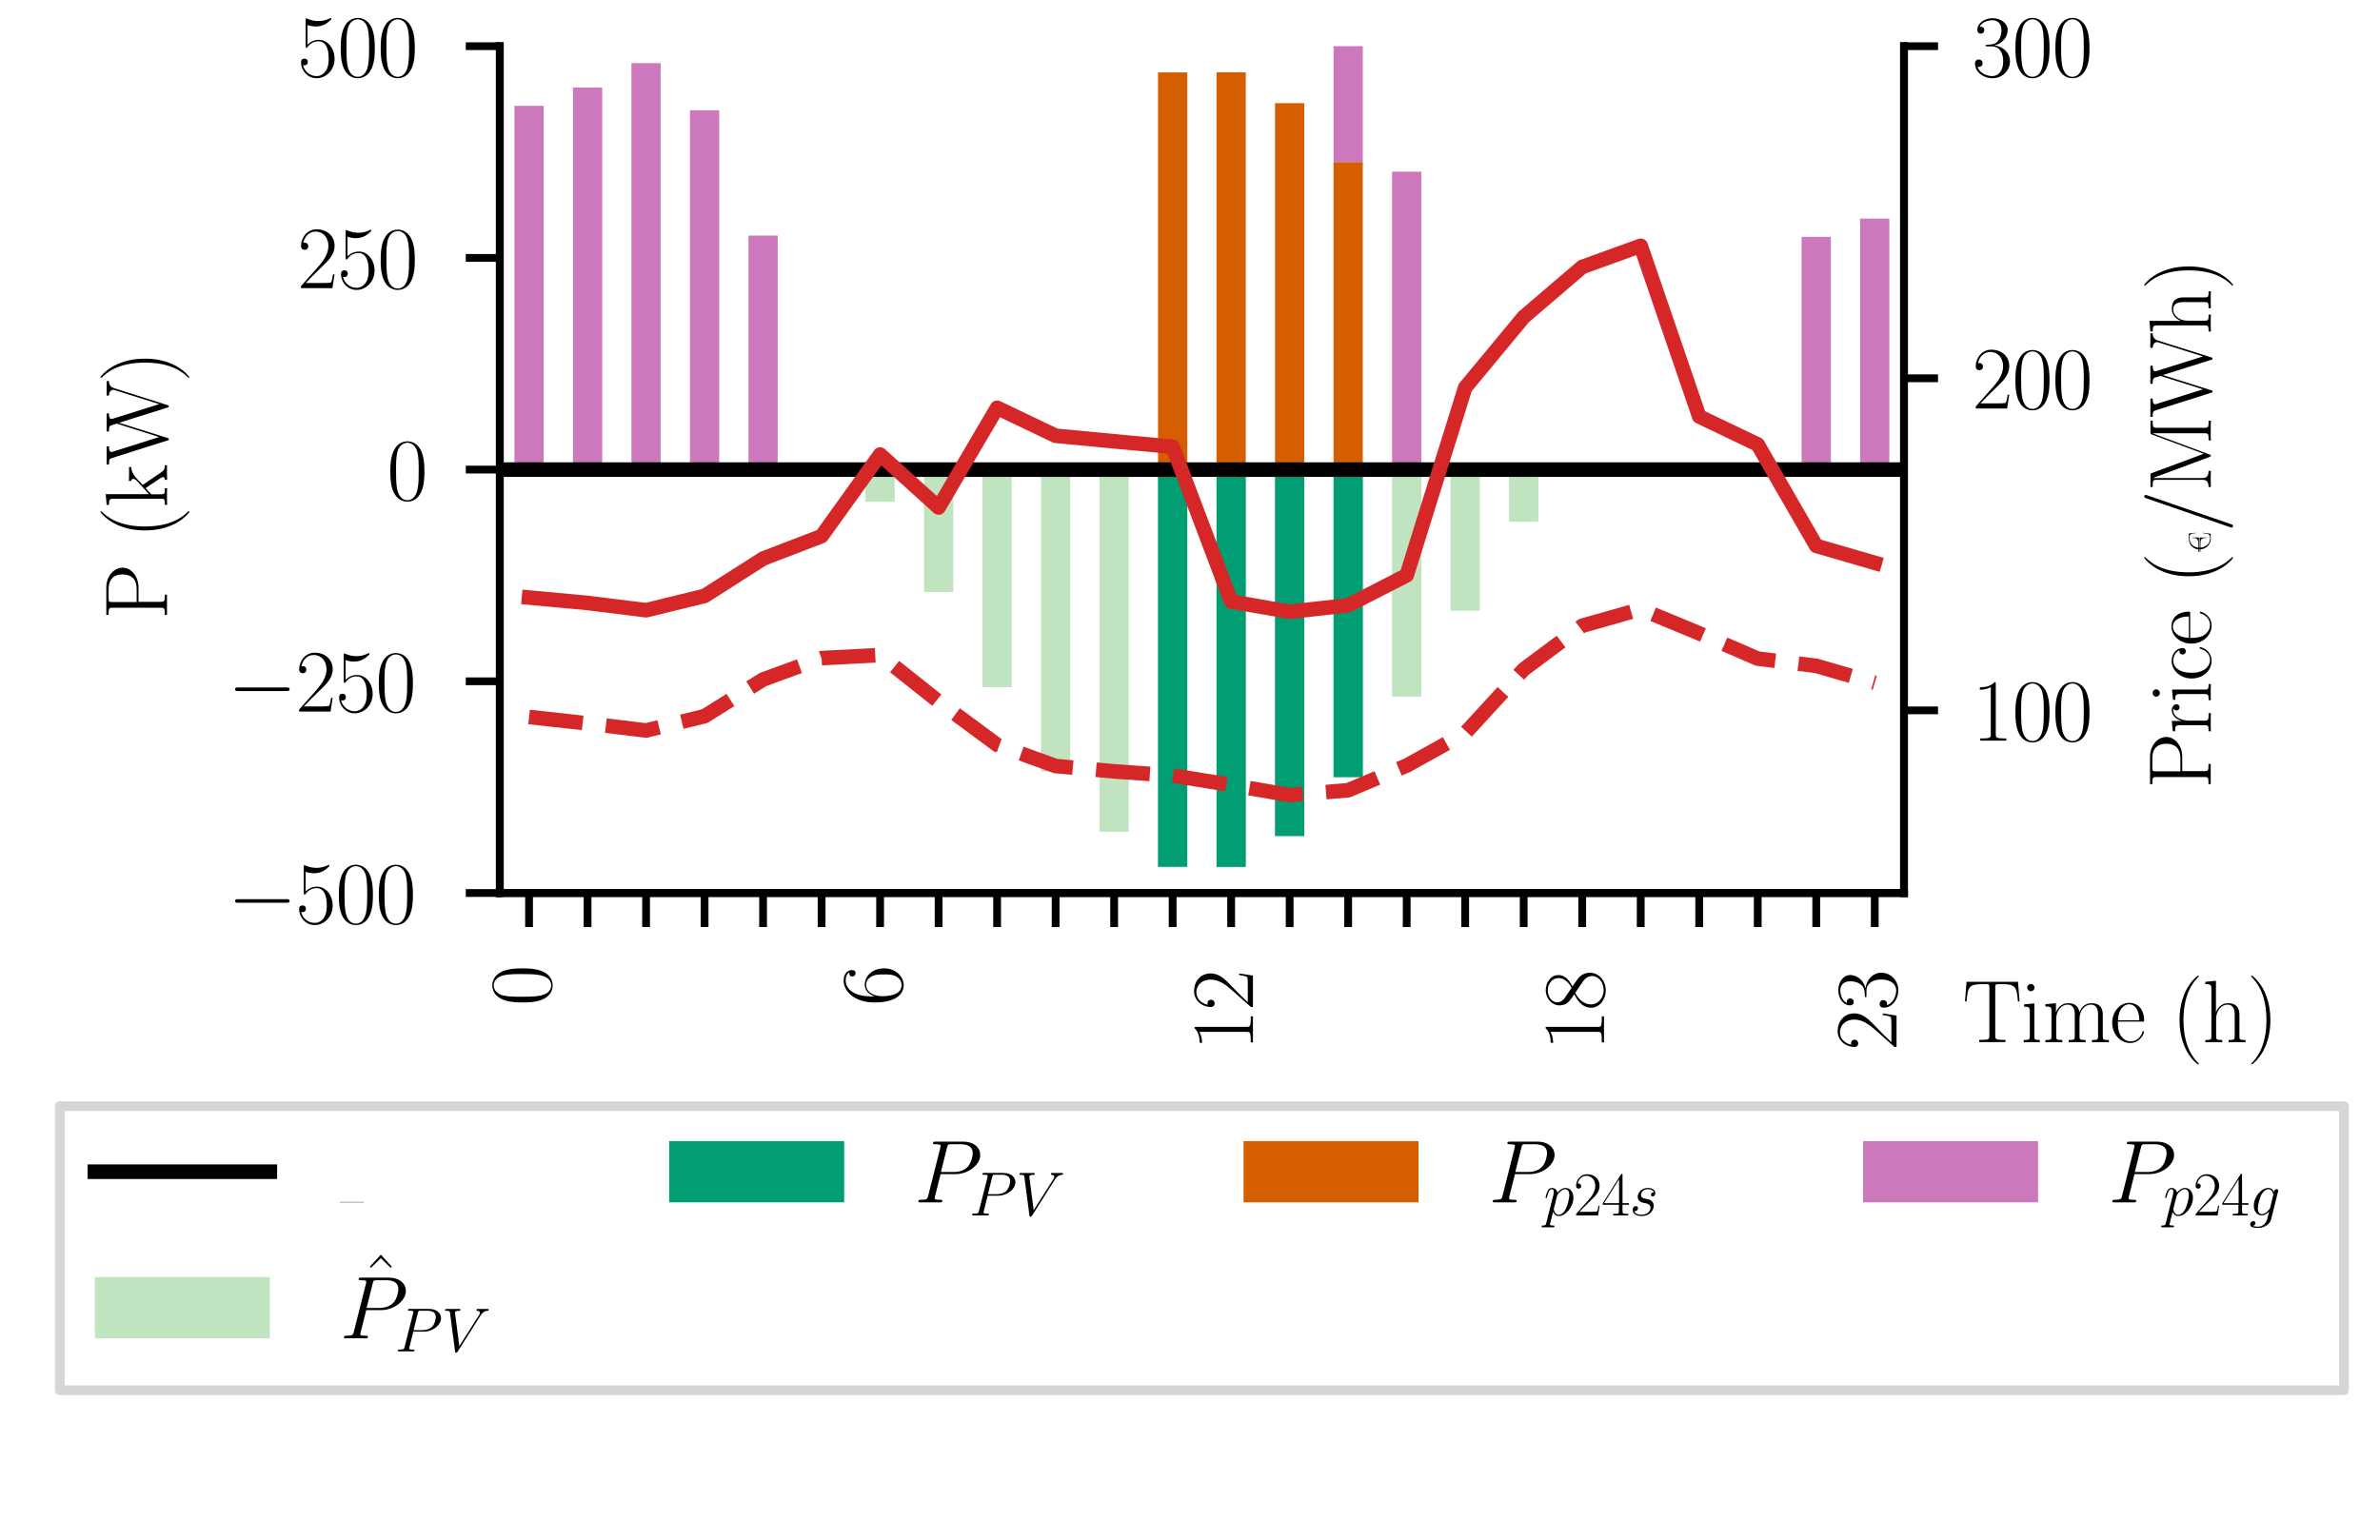 <?xml version="1.0" encoding="utf-8" standalone="no"?>
<!DOCTYPE svg PUBLIC "-//W3C//DTD SVG 1.1//EN"
  "http://www.w3.org/Graphics/SVG/1.1/DTD/svg11.dtd">
<svg xmlns:xlink="http://www.w3.org/1999/xlink" width="244.8pt" height="158.4pt" viewBox="0 0 244.8 158.4" xmlns="http://www.w3.org/2000/svg" version="1.1">
 <defs>
  <style type="text/css">*{stroke-linejoin: round; stroke-linecap: butt}</style>
 </defs>
 <g id="figure_1">
  <g id="patch_1">
   <path d="M 0 158.4 
L 244.8 158.4 
L 244.8 0 
L 0 0 
z
" style="fill: #ffffff"/>
  </g>
  <g id="axes_1">
   <g id="patch_2">
    <path d="M 51.408 91.872 
L 195.84 91.872 
L 195.84 4.752 
L 51.408 4.752 
z
" style="fill: #ffffff"/>
   </g>
   <g id="patch_3">
    <path d="M 52.913 48.312 
L 55.922 48.312 
L 55.922 48.312 
L 52.913 48.312 
z
" clip-path="url(#pff2dda95d1)" style="fill: #c0e3c0"/>
   </g>
   <g id="patch_4">
    <path d="M 58.931 48.312 
L 61.94 48.312 
L 61.94 48.312 
L 58.931 48.312 
z
" clip-path="url(#pff2dda95d1)" style="fill: #c0e3c0"/>
   </g>
   <g id="patch_5">
    <path d="M 64.948 48.312 
L 67.957 48.312 
L 67.957 48.312 
L 64.948 48.312 
z
" clip-path="url(#pff2dda95d1)" style="fill: #c0e3c0"/>
   </g>
   <g id="patch_6">
    <path d="M 70.966 48.312 
L 73.975 48.312 
L 73.975 48.312 
L 70.966 48.312 
z
" clip-path="url(#pff2dda95d1)" style="fill: #c0e3c0"/>
   </g>
   <g id="patch_7">
    <path d="M 76.984 48.312 
L 79.993 48.312 
L 79.993 48.312 
L 76.984 48.312 
z
" clip-path="url(#pff2dda95d1)" style="fill: #c0e3c0"/>
   </g>
   <g id="patch_8">
    <path d="M 83.002 48.312 
L 86.011 48.312 
L 86.011 48.312 
L 83.002 48.312 
z
" clip-path="url(#pff2dda95d1)" style="fill: #c0e3c0"/>
   </g>
   <g id="patch_9">
    <path d="M 89.02 48.312 
L 92.029 48.312 
L 92.029 51.625 
L 89.02 51.625 
z
" clip-path="url(#pff2dda95d1)" style="fill: #c0e3c0"/>
   </g>
   <g id="patch_10">
    <path d="M 95.038 48.312 
L 98.047 48.312 
L 98.047 60.898 
L 95.038 60.898 
z
" clip-path="url(#pff2dda95d1)" style="fill: #c0e3c0"/>
   </g>
   <g id="patch_11">
    <path d="M 101.056 48.312 
L 104.066 48.312 
L 104.066 70.7 
L 101.056 70.7 
z
" clip-path="url(#pff2dda95d1)" style="fill: #c0e3c0"/>
   </g>
   <g id="patch_12">
    <path d="M 107.075 48.312 
L 110.084 48.312 
L 110.084 79.397 
L 107.075 79.397 
z
" clip-path="url(#pff2dda95d1)" style="fill: #c0e3c0"/>
   </g>
   <g id="patch_13">
    <path d="M 113.093 48.312 
L 116.102 48.312 
L 116.102 85.565 
L 113.093 85.565 
z
" clip-path="url(#pff2dda95d1)" style="fill: #c0e3c0"/>
   </g>
   <g id="patch_14">
    <path d="M 119.111 48.312 
L 122.12 48.312 
L 122.12 89.177 
L 119.111 89.177 
z
" clip-path="url(#pff2dda95d1)" style="fill: #c0e3c0"/>
   </g>
   <g id="patch_15">
    <path d="M 125.129 48.312 
L 128.137 48.312 
L 128.137 89.187 
L 125.129 89.187 
z
" clip-path="url(#pff2dda95d1)" style="fill: #c0e3c0"/>
   </g>
   <g id="patch_16">
    <path d="M 131.147 48.312 
L 134.155 48.312 
L 134.155 86.013 
L 131.147 86.013 
z
" clip-path="url(#pff2dda95d1)" style="fill: #c0e3c0"/>
   </g>
   <g id="patch_17">
    <path d="M 137.165 48.312 
L 140.173 48.312 
L 140.173 79.955 
L 137.165 79.955 
z
" clip-path="url(#pff2dda95d1)" style="fill: #c0e3c0"/>
   </g>
   <g id="patch_18">
    <path d="M 143.183 48.312 
L 146.191 48.312 
L 146.191 71.669 
L 143.183 71.669 
z
" clip-path="url(#pff2dda95d1)" style="fill: #c0e3c0"/>
   </g>
   <g id="patch_19">
    <path d="M 149.201 48.312 
L 152.209 48.312 
L 152.209 62.833 
L 149.201 62.833 
z
" clip-path="url(#pff2dda95d1)" style="fill: #c0e3c0"/>
   </g>
   <g id="patch_20">
    <path d="M 155.219 48.312 
L 158.227 48.312 
L 158.227 53.679 
L 155.219 53.679 
z
" clip-path="url(#pff2dda95d1)" style="fill: #c0e3c0"/>
   </g>
   <g id="patch_21">
    <path d="M 161.237 48.312 
L 164.245 48.312 
L 164.245 48.61 
L 161.237 48.61 
z
" clip-path="url(#pff2dda95d1)" style="fill: #c0e3c0"/>
   </g>
   <g id="patch_22">
    <path d="M 167.255 48.312 
L 170.263 48.312 
L 170.263 48.312 
L 167.255 48.312 
z
" clip-path="url(#pff2dda95d1)" style="fill: #c0e3c0"/>
   </g>
   <g id="patch_23">
    <path d="M 173.273 48.312 
L 176.281 48.312 
L 176.281 48.312 
L 173.273 48.312 
z
" clip-path="url(#pff2dda95d1)" style="fill: #c0e3c0"/>
   </g>
   <g id="patch_24">
    <path d="M 179.291 48.312 
L 182.299 48.312 
L 182.299 48.312 
L 179.291 48.312 
z
" clip-path="url(#pff2dda95d1)" style="fill: #c0e3c0"/>
   </g>
   <g id="patch_25">
    <path d="M 185.309 48.312 
L 188.317 48.312 
L 188.317 48.312 
L 185.309 48.312 
z
" clip-path="url(#pff2dda95d1)" style="fill: #c0e3c0"/>
   </g>
   <g id="patch_26">
    <path d="M 191.327 48.312 
L 194.335 48.312 
L 194.335 48.312 
L 191.327 48.312 
z
" clip-path="url(#pff2dda95d1)" style="fill: #c0e3c0"/>
   </g>
   <g id="patch_27">
    <path d="M 52.913 48.312 
L 55.922 48.312 
L 55.922 48.312 
L 52.913 48.312 
z
" clip-path="url(#pff2dda95d1)" style="fill: #029e73"/>
   </g>
   <g id="patch_28">
    <path d="M 58.931 48.312 
L 61.94 48.312 
L 61.94 48.312 
L 58.931 48.312 
z
" clip-path="url(#pff2dda95d1)" style="fill: #029e73"/>
   </g>
   <g id="patch_29">
    <path d="M 64.948 48.312 
L 67.957 48.312 
L 67.957 48.312 
L 64.948 48.312 
z
" clip-path="url(#pff2dda95d1)" style="fill: #029e73"/>
   </g>
   <g id="patch_30">
    <path d="M 70.966 48.312 
L 73.975 48.312 
L 73.975 48.312 
L 70.966 48.312 
z
" clip-path="url(#pff2dda95d1)" style="fill: #029e73"/>
   </g>
   <g id="patch_31">
    <path d="M 76.984 48.312 
L 79.993 48.312 
L 79.993 48.312 
L 76.984 48.312 
z
" clip-path="url(#pff2dda95d1)" style="fill: #029e73"/>
   </g>
   <g id="patch_32">
    <path d="M 83.002 48.312 
L 86.011 48.312 
L 86.011 48.312 
L 83.002 48.312 
z
" clip-path="url(#pff2dda95d1)" style="fill: #029e73"/>
   </g>
   <g id="patch_33">
    <path d="M 89.02 48.312 
L 92.029 48.312 
L 92.029 48.312 
L 89.02 48.312 
z
" clip-path="url(#pff2dda95d1)" style="fill: #029e73"/>
   </g>
   <g id="patch_34">
    <path d="M 95.038 48.312 
L 98.047 48.312 
L 98.047 48.312 
L 95.038 48.312 
z
" clip-path="url(#pff2dda95d1)" style="fill: #029e73"/>
   </g>
   <g id="patch_35">
    <path d="M 101.056 48.312 
L 104.066 48.312 
L 104.066 48.312 
L 101.056 48.312 
z
" clip-path="url(#pff2dda95d1)" style="fill: #029e73"/>
   </g>
   <g id="patch_36">
    <path d="M 107.075 48.312 
L 110.084 48.312 
L 110.084 48.312 
L 107.075 48.312 
z
" clip-path="url(#pff2dda95d1)" style="fill: #029e73"/>
   </g>
   <g id="patch_37">
    <path d="M 113.093 48.312 
L 116.102 48.312 
L 116.102 48.312 
L 113.093 48.312 
z
" clip-path="url(#pff2dda95d1)" style="fill: #029e73"/>
   </g>
   <g id="patch_38">
    <path d="M 119.111 48.312 
L 122.12 48.312 
L 122.12 89.177 
L 119.111 89.177 
z
" clip-path="url(#pff2dda95d1)" style="fill: #029e73"/>
   </g>
   <g id="patch_39">
    <path d="M 125.129 48.312 
L 128.137 48.312 
L 128.137 89.187 
L 125.129 89.187 
z
" clip-path="url(#pff2dda95d1)" style="fill: #029e73"/>
   </g>
   <g id="patch_40">
    <path d="M 131.147 48.312 
L 134.155 48.312 
L 134.155 86.013 
L 131.147 86.013 
z
" clip-path="url(#pff2dda95d1)" style="fill: #029e73"/>
   </g>
   <g id="patch_41">
    <path d="M 137.165 48.312 
L 140.173 48.312 
L 140.173 79.955 
L 137.165 79.955 
z
" clip-path="url(#pff2dda95d1)" style="fill: #029e73"/>
   </g>
   <g id="patch_42">
    <path d="M 143.183 48.312 
L 146.191 48.312 
L 146.191 48.312 
L 143.183 48.312 
z
" clip-path="url(#pff2dda95d1)" style="fill: #029e73"/>
   </g>
   <g id="patch_43">
    <path d="M 149.201 48.312 
L 152.209 48.312 
L 152.209 48.312 
L 149.201 48.312 
z
" clip-path="url(#pff2dda95d1)" style="fill: #029e73"/>
   </g>
   <g id="patch_44">
    <path d="M 155.219 48.312 
L 158.227 48.312 
L 158.227 48.312 
L 155.219 48.312 
z
" clip-path="url(#pff2dda95d1)" style="fill: #029e73"/>
   </g>
   <g id="patch_45">
    <path d="M 161.237 48.312 
L 164.245 48.312 
L 164.245 48.312 
L 161.237 48.312 
z
" clip-path="url(#pff2dda95d1)" style="fill: #029e73"/>
   </g>
   <g id="patch_46">
    <path d="M 167.255 48.312 
L 170.263 48.312 
L 170.263 48.312 
L 167.255 48.312 
z
" clip-path="url(#pff2dda95d1)" style="fill: #029e73"/>
   </g>
   <g id="patch_47">
    <path d="M 173.273 48.312 
L 176.281 48.312 
L 176.281 48.312 
L 173.273 48.312 
z
" clip-path="url(#pff2dda95d1)" style="fill: #029e73"/>
   </g>
   <g id="patch_48">
    <path d="M 179.291 48.312 
L 182.299 48.312 
L 182.299 48.312 
L 179.291 48.312 
z
" clip-path="url(#pff2dda95d1)" style="fill: #029e73"/>
   </g>
   <g id="patch_49">
    <path d="M 185.309 48.312 
L 188.317 48.312 
L 188.317 48.312 
L 185.309 48.312 
z
" clip-path="url(#pff2dda95d1)" style="fill: #029e73"/>
   </g>
   <g id="patch_50">
    <path d="M 191.327 48.312 
L 194.335 48.312 
L 194.335 48.312 
L 191.327 48.312 
z
" clip-path="url(#pff2dda95d1)" style="fill: #029e73"/>
   </g>
   <g id="patch_51">
    <path d="M 52.913 48.312 
L 55.922 48.312 
L 55.922 48.312 
L 52.913 48.312 
z
" clip-path="url(#pff2dda95d1)" style="fill: #d55e00"/>
   </g>
   <g id="patch_52">
    <path d="M 58.931 48.312 
L 61.94 48.312 
L 61.94 48.312 
L 58.931 48.312 
z
" clip-path="url(#pff2dda95d1)" style="fill: #d55e00"/>
   </g>
   <g id="patch_53">
    <path d="M 64.948 48.312 
L 67.957 48.312 
L 67.957 48.312 
L 64.948 48.312 
z
" clip-path="url(#pff2dda95d1)" style="fill: #d55e00"/>
   </g>
   <g id="patch_54">
    <path d="M 70.966 48.312 
L 73.975 48.312 
L 73.975 48.312 
L 70.966 48.312 
z
" clip-path="url(#pff2dda95d1)" style="fill: #d55e00"/>
   </g>
   <g id="patch_55">
    <path d="M 76.984 48.312 
L 79.993 48.312 
L 79.993 48.312 
L 76.984 48.312 
z
" clip-path="url(#pff2dda95d1)" style="fill: #d55e00"/>
   </g>
   <g id="patch_56">
    <path d="M 83.002 48.312 
L 86.011 48.312 
L 86.011 48.312 
L 83.002 48.312 
z
" clip-path="url(#pff2dda95d1)" style="fill: #d55e00"/>
   </g>
   <g id="patch_57">
    <path d="M 89.02 48.312 
L 92.029 48.312 
L 92.029 48.312 
L 89.02 48.312 
z
" clip-path="url(#pff2dda95d1)" style="fill: #d55e00"/>
   </g>
   <g id="patch_58">
    <path d="M 95.038 48.312 
L 98.047 48.312 
L 98.047 48.312 
L 95.038 48.312 
z
" clip-path="url(#pff2dda95d1)" style="fill: #d55e00"/>
   </g>
   <g id="patch_59">
    <path d="M 101.056 48.312 
L 104.066 48.312 
L 104.066 48.312 
L 101.056 48.312 
z
" clip-path="url(#pff2dda95d1)" style="fill: #d55e00"/>
   </g>
   <g id="patch_60">
    <path d="M 107.075 48.312 
L 110.084 48.312 
L 110.084 48.312 
L 107.075 48.312 
z
" clip-path="url(#pff2dda95d1)" style="fill: #d55e00"/>
   </g>
   <g id="patch_61">
    <path d="M 113.093 48.312 
L 116.102 48.312 
L 116.102 48.312 
L 113.093 48.312 
z
" clip-path="url(#pff2dda95d1)" style="fill: #d55e00"/>
   </g>
   <g id="patch_62">
    <path d="M 119.111 48.312 
L 122.12 48.312 
L 122.12 7.447 
L 119.111 7.447 
z
" clip-path="url(#pff2dda95d1)" style="fill: #d55e00"/>
   </g>
   <g id="patch_63">
    <path d="M 125.129 48.312 
L 128.137 48.312 
L 128.137 7.437 
L 125.129 7.437 
z
" clip-path="url(#pff2dda95d1)" style="fill: #d55e00"/>
   </g>
   <g id="patch_64">
    <path d="M 131.147 48.312 
L 134.155 48.312 
L 134.155 10.611 
L 131.147 10.611 
z
" clip-path="url(#pff2dda95d1)" style="fill: #d55e00"/>
   </g>
   <g id="patch_65">
    <path d="M 137.165 48.312 
L 140.173 48.312 
L 140.173 16.669 
L 137.165 16.669 
z
" clip-path="url(#pff2dda95d1)" style="fill: #d55e00"/>
   </g>
   <g id="patch_66">
    <path d="M 143.183 48.312 
L 146.191 48.312 
L 146.191 48.312 
L 143.183 48.312 
z
" clip-path="url(#pff2dda95d1)" style="fill: #d55e00"/>
   </g>
   <g id="patch_67">
    <path d="M 149.201 48.312 
L 152.209 48.312 
L 152.209 48.312 
L 149.201 48.312 
z
" clip-path="url(#pff2dda95d1)" style="fill: #d55e00"/>
   </g>
   <g id="patch_68">
    <path d="M 155.219 48.312 
L 158.227 48.312 
L 158.227 48.312 
L 155.219 48.312 
z
" clip-path="url(#pff2dda95d1)" style="fill: #d55e00"/>
   </g>
   <g id="patch_69">
    <path d="M 161.237 48.312 
L 164.245 48.312 
L 164.245 48.312 
L 161.237 48.312 
z
" clip-path="url(#pff2dda95d1)" style="fill: #d55e00"/>
   </g>
   <g id="patch_70">
    <path d="M 167.255 48.312 
L 170.263 48.312 
L 170.263 48.312 
L 167.255 48.312 
z
" clip-path="url(#pff2dda95d1)" style="fill: #d55e00"/>
   </g>
   <g id="patch_71">
    <path d="M 173.273 48.312 
L 176.281 48.312 
L 176.281 48.312 
L 173.273 48.312 
z
" clip-path="url(#pff2dda95d1)" style="fill: #d55e00"/>
   </g>
   <g id="patch_72">
    <path d="M 179.291 48.312 
L 182.299 48.312 
L 182.299 48.312 
L 179.291 48.312 
z
" clip-path="url(#pff2dda95d1)" style="fill: #d55e00"/>
   </g>
   <g id="patch_73">
    <path d="M 185.309 48.312 
L 188.317 48.312 
L 188.317 48.312 
L 185.309 48.312 
z
" clip-path="url(#pff2dda95d1)" style="fill: #d55e00"/>
   </g>
   <g id="patch_74">
    <path d="M 191.327 48.312 
L 194.335 48.312 
L 194.335 48.312 
L 191.327 48.312 
z
" clip-path="url(#pff2dda95d1)" style="fill: #d55e00"/>
   </g>
   <g id="patch_75">
    <path d="M 52.913 48.312 
L 55.922 48.312 
L 55.922 10.887 
L 52.913 10.887 
z
" clip-path="url(#pff2dda95d1)" style="fill: #cc78bc"/>
   </g>
   <g id="patch_76">
    <path d="M 58.931 48.312 
L 61.94 48.312 
L 61.94 9.009 
L 58.931 9.009 
z
" clip-path="url(#pff2dda95d1)" style="fill: #cc78bc"/>
   </g>
   <g id="patch_77">
    <path d="M 64.948 48.312 
L 67.957 48.312 
L 67.957 6.496 
L 64.948 6.496 
z
" clip-path="url(#pff2dda95d1)" style="fill: #cc78bc"/>
   </g>
   <g id="patch_78">
    <path d="M 70.966 48.312 
L 73.975 48.312 
L 73.975 11.345 
L 70.966 11.345 
z
" clip-path="url(#pff2dda95d1)" style="fill: #cc78bc"/>
   </g>
   <g id="patch_79">
    <path d="M 76.984 48.312 
L 79.993 48.312 
L 79.993 24.236 
L 76.984 24.236 
z
" clip-path="url(#pff2dda95d1)" style="fill: #cc78bc"/>
   </g>
   <g id="patch_80">
    <path d="M 83.002 48.312 
L 86.011 48.312 
L 86.011 48.312 
L 83.002 48.312 
z
" clip-path="url(#pff2dda95d1)" style="fill: #cc78bc"/>
   </g>
   <g id="patch_81">
    <path d="M 89.02 48.312 
L 92.029 48.312 
L 92.029 48.312 
L 89.02 48.312 
z
" clip-path="url(#pff2dda95d1)" style="fill: #cc78bc"/>
   </g>
   <g id="patch_82">
    <path d="M 95.038 48.312 
L 98.047 48.312 
L 98.047 48.312 
L 95.038 48.312 
z
" clip-path="url(#pff2dda95d1)" style="fill: #cc78bc"/>
   </g>
   <g id="patch_83">
    <path d="M 101.056 48.312 
L 104.066 48.312 
L 104.066 48.312 
L 101.056 48.312 
z
" clip-path="url(#pff2dda95d1)" style="fill: #cc78bc"/>
   </g>
   <g id="patch_84">
    <path d="M 107.075 48.312 
L 110.084 48.312 
L 110.084 48.312 
L 107.075 48.312 
z
" clip-path="url(#pff2dda95d1)" style="fill: #cc78bc"/>
   </g>
   <g id="patch_85">
    <path d="M 113.093 48.312 
L 116.102 48.312 
L 116.102 48.312 
L 113.093 48.312 
z
" clip-path="url(#pff2dda95d1)" style="fill: #cc78bc"/>
   </g>
   <g id="patch_86">
    <path d="M 119.111 7.447 
L 122.12 7.447 
L 122.12 7.447 
L 119.111 7.447 
z
" clip-path="url(#pff2dda95d1)" style="fill: #cc78bc"/>
   </g>
   <g id="patch_87">
    <path d="M 125.129 7.437 
L 128.137 7.437 
L 128.137 7.437 
L 125.129 7.437 
z
" clip-path="url(#pff2dda95d1)" style="fill: #cc78bc"/>
   </g>
   <g id="patch_88">
    <path d="M 131.147 10.611 
L 134.155 10.611 
L 134.155 10.611 
L 131.147 10.611 
z
" clip-path="url(#pff2dda95d1)" style="fill: #cc78bc"/>
   </g>
   <g id="patch_89">
    <path d="M 137.165 16.669 
L 140.173 16.669 
L 140.173 -9.341 
L 137.165 -9.341 
z
" clip-path="url(#pff2dda95d1)" style="fill: #cc78bc"/>
   </g>
   <g id="patch_90">
    <path d="M 143.183 48.312 
L 146.191 48.312 
L 146.191 17.664 
L 143.183 17.664 
z
" clip-path="url(#pff2dda95d1)" style="fill: #cc78bc"/>
   </g>
   <g id="patch_91">
    <path d="M 149.201 48.312 
L 152.209 48.312 
L 152.209 48.312 
L 149.201 48.312 
z
" clip-path="url(#pff2dda95d1)" style="fill: #cc78bc"/>
   </g>
   <g id="patch_92">
    <path d="M 155.219 48.312 
L 158.227 48.312 
L 158.227 48.312 
L 155.219 48.312 
z
" clip-path="url(#pff2dda95d1)" style="fill: #cc78bc"/>
   </g>
   <g id="patch_93">
    <path d="M 161.237 48.312 
L 164.245 48.312 
L 164.245 48.312 
L 161.237 48.312 
z
" clip-path="url(#pff2dda95d1)" style="fill: #cc78bc"/>
   </g>
   <g id="patch_94">
    <path d="M 167.255 48.312 
L 170.263 48.312 
L 170.263 48.312 
L 167.255 48.312 
z
" clip-path="url(#pff2dda95d1)" style="fill: #cc78bc"/>
   </g>
   <g id="patch_95">
    <path d="M 173.273 48.312 
L 176.281 48.312 
L 176.281 48.312 
L 173.273 48.312 
z
" clip-path="url(#pff2dda95d1)" style="fill: #cc78bc"/>
   </g>
   <g id="patch_96">
    <path d="M 179.291 48.312 
L 182.299 48.312 
L 182.299 48.312 
L 179.291 48.312 
z
" clip-path="url(#pff2dda95d1)" style="fill: #cc78bc"/>
   </g>
   <g id="patch_97">
    <path d="M 185.309 48.312 
L 188.317 48.312 
L 188.317 24.365 
L 185.309 24.365 
z
" clip-path="url(#pff2dda95d1)" style="fill: #cc78bc"/>
   </g>
   <g id="patch_98">
    <path d="M 191.327 48.312 
L 194.335 48.312 
L 194.335 22.487 
L 191.327 22.487 
z
" clip-path="url(#pff2dda95d1)" style="fill: #cc78bc"/>
   </g>
   <g id="matplotlib.axis_1">
    <g id="xtick_1">
     <g id="line2d_1">
      <defs>
       <path id="m42b1b70770" d="M 0 0 
L 0 3.5 
" style="stroke: #000000; stroke-width: 0.8"/>
      </defs>
      <g>
       <use xlink:href="#m42b1b70770" x="54.417" y="91.872" style="stroke: #000000; stroke-width: 0.8"/>
      </g>
     </g>
     <g id="text_1">
      <!-- 0 -->
      <g transform="translate(56.659 103.48) rotate(-90) scale(0.09 -0.09)">
       <defs>
        <path id="CMR17-30" d="M 2688 2025 
C 2688 2416 2682 3080 2413 3591 
C 2176 4039 1798 4198 1466 4198 
C 1158 4198 768 4058 525 3597 
C 269 3118 243 2524 243 2025 
C 243 1661 250 1106 448 619 
C 723 -39 1216 -128 1466 -128 
C 1760 -128 2208 -7 2470 600 
C 2662 1042 2688 1559 2688 2025 
z
M 1466 -26 
C 1056 -26 813 325 723 812 
C 653 1188 653 1738 653 2096 
C 653 2588 653 2997 736 3387 
C 858 3929 1216 4096 1466 4096 
C 1728 4096 2067 3923 2189 3400 
C 2272 3036 2278 2607 2278 2096 
C 2278 1680 2278 1169 2202 792 
C 2067 95 1690 -26 1466 -26 
z
" transform="scale(0.016)"/>
       </defs>
       <use xlink:href="#CMR17-30" transform="scale(0.996)"/>
      </g>
     </g>
    </g>
    <g id="xtick_2">
     <g id="line2d_2">
      <g>
       <use xlink:href="#m42b1b70770" x="60.435" y="91.872" style="stroke: #000000; stroke-width: 0.8"/>
      </g>
     </g>
    </g>
    <g id="xtick_3">
     <g id="line2d_3">
      <g>
       <use xlink:href="#m42b1b70770" x="66.453" y="91.872" style="stroke: #000000; stroke-width: 0.8"/>
      </g>
     </g>
    </g>
    <g id="xtick_4">
     <g id="line2d_4">
      <g>
       <use xlink:href="#m42b1b70770" x="72.471" y="91.872" style="stroke: #000000; stroke-width: 0.8"/>
      </g>
     </g>
    </g>
    <g id="xtick_5">
     <g id="line2d_5">
      <g>
       <use xlink:href="#m42b1b70770" x="78.489" y="91.872" style="stroke: #000000; stroke-width: 0.8"/>
      </g>
     </g>
    </g>
    <g id="xtick_6">
     <g id="line2d_6">
      <g>
       <use xlink:href="#m42b1b70770" x="84.507" y="91.872" style="stroke: #000000; stroke-width: 0.8"/>
      </g>
     </g>
    </g>
    <g id="xtick_7">
     <g id="line2d_7">
      <g>
       <use xlink:href="#m42b1b70770" x="90.525" y="91.872" style="stroke: #000000; stroke-width: 0.8"/>
      </g>
     </g>
     <g id="text_2">
      <!-- 6 -->
      <g transform="translate(92.767 103.48) rotate(-90) scale(0.09 -0.09)">
       <defs>
        <path id="CMR17-36" d="M 678 2176 
C 678 3690 1395 4032 1811 4032 
C 1946 4032 2272 4009 2400 3776 
C 2298 3776 2106 3776 2106 3553 
C 2106 3381 2246 3323 2336 3323 
C 2394 3323 2566 3348 2566 3560 
C 2566 3954 2246 4179 1805 4179 
C 1043 4179 243 3390 243 1984 
C 243 253 966 -128 1478 -128 
C 2099 -128 2688 427 2688 1283 
C 2688 2081 2170 2662 1517 2662 
C 1126 2662 838 2407 678 1960 
L 678 2176 
z
M 1478 25 
C 691 25 691 1200 691 1436 
C 691 1896 909 2560 1504 2560 
C 1613 2560 1926 2560 2138 2120 
C 2253 1870 2253 1609 2253 1289 
C 2253 944 2253 690 2118 434 
C 1978 171 1773 25 1478 25 
z
" transform="scale(0.016)"/>
       </defs>
       <use xlink:href="#CMR17-36" transform="scale(0.996)"/>
      </g>
     </g>
    </g>
    <g id="xtick_8">
     <g id="line2d_8">
      <g>
       <use xlink:href="#m42b1b70770" x="96.543" y="91.872" style="stroke: #000000; stroke-width: 0.8"/>
      </g>
     </g>
    </g>
    <g id="xtick_9">
     <g id="line2d_9">
      <g>
       <use xlink:href="#m42b1b70770" x="102.561" y="91.872" style="stroke: #000000; stroke-width: 0.8"/>
      </g>
     </g>
    </g>
    <g id="xtick_10">
     <g id="line2d_10">
      <g>
       <use xlink:href="#m42b1b70770" x="108.579" y="91.872" style="stroke: #000000; stroke-width: 0.8"/>
      </g>
     </g>
    </g>
    <g id="xtick_11">
     <g id="line2d_11">
      <g>
       <use xlink:href="#m42b1b70770" x="114.597" y="91.872" style="stroke: #000000; stroke-width: 0.8"/>
      </g>
     </g>
    </g>
    <g id="xtick_12">
     <g id="line2d_12">
      <g>
       <use xlink:href="#m42b1b70770" x="120.615" y="91.872" style="stroke: #000000; stroke-width: 0.8"/>
      </g>
     </g>
    </g>
    <g id="xtick_13">
     <g id="line2d_13">
      <g>
       <use xlink:href="#m42b1b70770" x="126.633" y="91.872" style="stroke: #000000; stroke-width: 0.8"/>
      </g>
     </g>
     <g id="text_3">
      <!-- 12 -->
      <g transform="translate(128.875 108.087) rotate(-90) scale(0.09 -0.09)">
       <defs>
        <path id="CMR17-31" d="M 1702 4058 
C 1702 4192 1696 4192 1606 4192 
C 1357 3916 979 3827 621 3827 
C 602 3827 570 3827 563 3808 
C 557 3795 557 3782 557 3648 
C 755 3648 1088 3686 1344 3839 
L 1344 461 
C 1344 236 1331 160 781 160 
L 589 160 
L 589 0 
C 896 0 1216 0 1523 0 
C 1830 0 2150 0 2458 0 
L 2458 160 
L 2266 160 
C 1715 160 1702 230 1702 458 
L 1702 4058 
z
" transform="scale(0.016)"/>
        <path id="CMR17-32" d="M 2669 989 
L 2554 989 
C 2490 536 2438 459 2413 420 
C 2381 369 1920 369 1830 369 
L 602 369 
C 832 619 1280 1072 1824 1597 
C 2214 1967 2669 2402 2669 3035 
C 2669 3790 2067 4224 1395 4224 
C 691 4224 262 3604 262 3030 
C 262 2780 448 2748 525 2748 
C 589 2748 781 2787 781 3010 
C 781 3207 614 3264 525 3264 
C 486 3264 448 3258 422 3245 
C 544 3790 915 4058 1306 4058 
C 1862 4058 2227 3617 2227 3035 
C 2227 2479 1901 2000 1536 1584 
L 262 146 
L 262 0 
L 2515 0 
L 2669 989 
z
" transform="scale(0.016)"/>
       </defs>
       <use xlink:href="#CMR17-31" transform="scale(0.996)"/>
       <use xlink:href="#CMR17-32" transform="translate(45.69 0) scale(0.996)"/>
      </g>
     </g>
    </g>
    <g id="xtick_14">
     <g id="line2d_14">
      <g>
       <use xlink:href="#m42b1b70770" x="132.651" y="91.872" style="stroke: #000000; stroke-width: 0.8"/>
      </g>
     </g>
    </g>
    <g id="xtick_15">
     <g id="line2d_15">
      <g>
       <use xlink:href="#m42b1b70770" x="138.669" y="91.872" style="stroke: #000000; stroke-width: 0.8"/>
      </g>
     </g>
    </g>
    <g id="xtick_16">
     <g id="line2d_16">
      <g>
       <use xlink:href="#m42b1b70770" x="144.687" y="91.872" style="stroke: #000000; stroke-width: 0.8"/>
      </g>
     </g>
    </g>
    <g id="xtick_17">
     <g id="line2d_17">
      <g>
       <use xlink:href="#m42b1b70770" x="150.705" y="91.872" style="stroke: #000000; stroke-width: 0.8"/>
      </g>
     </g>
    </g>
    <g id="xtick_18">
     <g id="line2d_18">
      <g>
       <use xlink:href="#m42b1b70770" x="156.723" y="91.872" style="stroke: #000000; stroke-width: 0.8"/>
      </g>
     </g>
    </g>
    <g id="xtick_19">
     <g id="line2d_19">
      <g>
       <use xlink:href="#m42b1b70770" x="162.741" y="91.872" style="stroke: #000000; stroke-width: 0.8"/>
      </g>
     </g>
     <g id="text_4">
      <!-- 18 -->
      <g transform="translate(164.983 108.087) rotate(-90) scale(0.09 -0.09)">
       <defs>
        <path id="CMR17-38" d="M 1741 2264 
C 2144 2467 2554 2773 2554 3263 
C 2554 3841 1990 4179 1472 4179 
C 890 4179 378 3759 378 3180 
C 378 3021 416 2747 666 2505 
C 730 2442 998 2251 1171 2130 
C 883 1983 211 1634 211 934 
C 211 279 838 -128 1459 -128 
C 2144 -128 2720 362 2720 1010 
C 2720 1590 2330 1857 2074 2029 
L 1741 2264 
z
M 902 2822 
C 851 2854 595 3051 595 3351 
C 595 3739 998 4032 1459 4032 
C 1965 4032 2336 3676 2336 3262 
C 2336 2669 1670 2331 1638 2331 
C 1632 2331 1626 2331 1574 2370 
L 902 2822 
z
M 2080 1519 
C 2176 1449 2483 1240 2483 851 
C 2483 381 2010 25 1472 25 
C 890 25 448 438 448 940 
C 448 1443 838 1862 1280 2060 
L 2080 1519 
z
" transform="scale(0.016)"/>
       </defs>
       <use xlink:href="#CMR17-31" transform="scale(0.996)"/>
       <use xlink:href="#CMR17-38" transform="translate(45.69 0) scale(0.996)"/>
      </g>
     </g>
    </g>
    <g id="xtick_20">
     <g id="line2d_20">
      <g>
       <use xlink:href="#m42b1b70770" x="168.759" y="91.872" style="stroke: #000000; stroke-width: 0.8"/>
      </g>
     </g>
    </g>
    <g id="xtick_21">
     <g id="line2d_21">
      <g>
       <use xlink:href="#m42b1b70770" x="174.777" y="91.872" style="stroke: #000000; stroke-width: 0.8"/>
      </g>
     </g>
    </g>
    <g id="xtick_22">
     <g id="line2d_22">
      <g>
       <use xlink:href="#m42b1b70770" x="180.795" y="91.872" style="stroke: #000000; stroke-width: 0.8"/>
      </g>
     </g>
    </g>
    <g id="xtick_23">
     <g id="line2d_23">
      <g>
       <use xlink:href="#m42b1b70770" x="186.813" y="91.872" style="stroke: #000000; stroke-width: 0.8"/>
      </g>
     </g>
    </g>
    <g id="xtick_24">
     <g id="line2d_24">
      <g>
       <use xlink:href="#m42b1b70770" x="192.831" y="91.872" style="stroke: #000000; stroke-width: 0.8"/>
      </g>
     </g>
     <g id="text_5">
      <!-- 23 -->
      <g transform="translate(195.073 108.087) rotate(-90) scale(0.09 -0.09)">
       <defs>
        <path id="CMR17-33" d="M 1414 2157 
C 1984 2157 2234 1662 2234 1090 
C 2234 320 1824 25 1453 25 
C 1114 25 563 194 390 693 
C 422 680 454 680 486 680 
C 640 680 755 782 755 948 
C 755 1133 614 1216 486 1216 
C 378 1216 211 1165 211 926 
C 211 335 787 -128 1466 -128 
C 2176 -128 2720 430 2720 1085 
C 2720 1707 2208 2157 1600 2227 
C 2086 2328 2554 2756 2554 3329 
C 2554 3820 2048 4179 1472 4179 
C 890 4179 378 3829 378 3329 
C 378 3110 544 3072 627 3072 
C 762 3072 877 3155 877 3321 
C 877 3486 762 3569 627 3569 
C 602 3569 570 3569 544 3557 
C 730 3959 1235 4032 1459 4032 
C 1683 4032 2106 3925 2106 3320 
C 2106 3143 2080 2828 1862 2550 
C 1670 2304 1453 2304 1242 2284 
C 1210 2284 1062 2269 1037 2269 
C 992 2263 966 2257 966 2208 
C 966 2163 973 2157 1101 2157 
L 1414 2157 
z
" transform="scale(0.016)"/>
       </defs>
       <use xlink:href="#CMR17-32" transform="scale(0.996)"/>
       <use xlink:href="#CMR17-33" transform="translate(45.69 0) scale(0.996)"/>
      </g>
     </g>
    </g>
   </g>
   <g id="matplotlib.axis_2">
    <g id="ytick_1">
     <g id="line2d_25">
      <defs>
       <path id="m6e1240a732" d="M 0 0 
L -3.5 0 
" style="stroke: #000000; stroke-width: 0.8"/>
      </defs>
      <g>
       <use xlink:href="#m6e1240a732" x="51.408" y="91.872" style="stroke: #000000; stroke-width: 0.8"/>
      </g>
     </g>
     <g id="text_6">
      <!-- $\mathdefault{−500}$ -->
      <g transform="translate(23.417 94.985) scale(0.09 -0.09)">
       <defs>
        <path id="CMSY10-0" d="M 4218 1472 
C 4326 1472 4442 1472 4442 1600 
C 4442 1728 4326 1728 4218 1728 
L 755 1728 
C 646 1728 531 1728 531 1600 
C 531 1472 646 1472 755 1472 
L 4218 1472 
z
" transform="scale(0.016)"/>
        <path id="CMR17-35" d="M 730 3692 
C 794 3666 1056 3584 1325 3584 
C 1920 3584 2246 3911 2432 4100 
C 2432 4157 2432 4192 2394 4192 
C 2387 4192 2374 4192 2323 4163 
C 2099 4058 1837 3973 1517 3973 
C 1325 3973 1037 3999 723 4139 
C 653 4171 640 4171 634 4171 
C 602 4171 595 4164 595 4037 
L 595 2203 
C 595 2089 595 2057 659 2057 
C 691 2057 704 2070 736 2114 
C 941 2401 1222 2522 1542 2522 
C 1766 2522 2246 2382 2246 1289 
C 2246 1085 2246 715 2054 421 
C 1894 159 1645 25 1370 25 
C 947 25 518 320 403 814 
C 429 807 480 795 506 795 
C 589 795 749 840 749 1038 
C 749 1210 627 1280 506 1280 
C 358 1280 262 1190 262 1011 
C 262 454 704 -128 1382 -128 
C 2042 -128 2669 440 2669 1264 
C 2669 2030 2170 2624 1549 2624 
C 1222 2624 947 2503 730 2274 
L 730 3692 
z
" transform="scale(0.016)"/>
       </defs>
       <use xlink:href="#CMSY10-0" transform="scale(0.996)"/>
       <use xlink:href="#CMR17-35" transform="translate(77.487 0) scale(0.996)"/>
       <use xlink:href="#CMR17-30" transform="translate(123.178 0) scale(0.996)"/>
       <use xlink:href="#CMR17-30" transform="translate(168.868 0) scale(0.996)"/>
      </g>
     </g>
    </g>
    <g id="ytick_2">
     <g id="line2d_26">
      <g>
       <use xlink:href="#m6e1240a732" x="51.408" y="70.092" style="stroke: #000000; stroke-width: 0.8"/>
      </g>
     </g>
     <g id="text_7">
      <!-- $\mathdefault{−250}$ -->
      <g transform="translate(23.417 73.205) scale(0.09 -0.09)">
       <use xlink:href="#CMSY10-0" transform="scale(0.996)"/>
       <use xlink:href="#CMR17-32" transform="translate(77.487 0) scale(0.996)"/>
       <use xlink:href="#CMR17-35" transform="translate(123.178 0) scale(0.996)"/>
       <use xlink:href="#CMR17-30" transform="translate(168.868 0) scale(0.996)"/>
      </g>
     </g>
    </g>
    <g id="ytick_3">
     <g id="line2d_27">
      <g>
       <use xlink:href="#m6e1240a732" x="51.408" y="48.312" style="stroke: #000000; stroke-width: 0.8"/>
      </g>
     </g>
     <g id="text_8">
      <!-- $\mathdefault{0}$ -->
      <g transform="translate(39.8 51.425) scale(0.09 -0.09)">
       <use xlink:href="#CMR17-30" transform="scale(0.996)"/>
      </g>
     </g>
    </g>
    <g id="ytick_4">
     <g id="line2d_28">
      <g>
       <use xlink:href="#m6e1240a732" x="51.408" y="26.532" style="stroke: #000000; stroke-width: 0.8"/>
      </g>
     </g>
     <g id="text_9">
      <!-- $\mathdefault{250}$ -->
      <g transform="translate(30.585 29.645) scale(0.09 -0.09)">
       <use xlink:href="#CMR17-32" transform="scale(0.996)"/>
       <use xlink:href="#CMR17-35" transform="translate(45.69 0) scale(0.996)"/>
       <use xlink:href="#CMR17-30" transform="translate(91.381 0) scale(0.996)"/>
      </g>
     </g>
    </g>
    <g id="ytick_5">
     <g id="line2d_29">
      <g>
       <use xlink:href="#m6e1240a732" x="51.408" y="4.752" style="stroke: #000000; stroke-width: 0.8"/>
      </g>
     </g>
     <g id="text_10">
      <!-- $\mathdefault{500}$ -->
      <g transform="translate(30.585 7.865) scale(0.09 -0.09)">
       <use xlink:href="#CMR17-35" transform="scale(0.996)"/>
       <use xlink:href="#CMR17-30" transform="translate(45.69 0) scale(0.996)"/>
       <use xlink:href="#CMR17-30" transform="translate(91.381 0) scale(0.996)"/>
      </g>
     </g>
    </g>
    <g id="text_11">
     <!-- P (kW) -->
     <g transform="translate(17.176 63.734) rotate(-90) scale(0.09 -0.09)">
      <defs>
       <path id="CMR17-50" d="M 1267 2042 
L 2291 2042 
C 3117 2042 3718 2578 3718 3184 
C 3718 3791 3130 4352 2291 4352 
L 333 4352 
L 333 4186 
C 774 4186 845 4186 845 3899 
L 845 446 
C 845 160 774 160 333 160 
L 333 0 
C 518 0 858 0 1056 0 
C 1254 0 1594 0 1779 0 
L 1779 160 
C 1338 160 1267 160 1267 446 
L 1267 2042 
z
M 1254 2176 
L 1254 3938 
C 1254 4155 1267 4186 1523 4186 
L 2170 4186 
C 2995 4186 3232 3714 3232 3184 
C 3232 2604 2950 2176 2170 2176 
L 1254 2176 
z
" transform="scale(0.016)"/>
       <path id="CMR17-28" d="M 1958 -1561 
C 1958 -1555 1958 -1542 1939 -1523 
C 1645 -1224 858 -407 858 1581 
C 858 3569 1632 4379 1946 4697 
C 1946 4704 1958 4717 1958 4736 
C 1958 4755 1939 4768 1914 4768 
C 1843 4768 1299 4296 986 3594 
C 666 2887 576 2199 576 1588 
C 576 1128 621 351 1005 -471 
C 1312 -1135 1837 -1600 1914 -1600 
C 1946 -1600 1958 -1587 1958 -1561 
z
" transform="scale(0.016)"/>
       <path id="CMR17-6b" d="M 1670 1673 
C 1664 1686 1632 1724 1632 1743 
C 1632 1756 2086 2171 2144 2222 
C 2509 2528 2739 2560 2906 2560 
L 2906 2733 
C 2867 2733 2854 2733 2848 2720 
L 2534 2720 
C 2355 2720 2080 2720 1907 2733 
L 1907 2566 
C 1997 2559 2061 2508 2061 2419 
C 2061 2291 1933 2170 1926 2170 
L 960 1289 
L 960 4396 
L 198 4326 
L 198 4160 
C 576 4160 634 4122 634 3817 
L 634 426 
C 634 184 608 153 198 153 
L 198 -13 
C 352 0 634 0 794 0 
C 954 0 1235 0 1389 -13 
L 1389 153 
C 979 153 954 178 954 428 
L 954 1130 
L 1395 1532 
L 2042 574 
C 2118 459 2182 369 2182 286 
C 2182 172 2067 153 1990 153 
L 1990 -13 
C 2144 0 2419 0 2579 0 
C 2694 0 2931 0 3040 0 
L 3040 153 
C 2739 153 2669 210 2477 491 
L 1670 1673 
z
" transform="scale(0.016)"/>
       <path id="CMR17-57" d="M 5523 3764 
C 5581 3936 5677 4160 6048 4160 
L 6048 4326 
C 5939 4326 5715 4326 5600 4326 
C 5440 4326 5158 4326 5005 4332 
L 5005 4160 
C 5293 4160 5414 4000 5414 3847 
C 5414 3802 5408 3777 5382 3707 
L 4390 555 
L 3347 3873 
C 3328 3937 3322 3963 3322 3988 
C 3322 4160 3603 4160 3725 4160 
L 3725 4326 
C 3539 4326 3219 4326 3021 4326 
C 2861 4326 2573 4326 2426 4332 
L 2426 4160 
C 2720 4160 2797 4141 2861 4027 
C 2886 3969 2989 3638 2989 3619 
C 2989 3593 2976 3555 2970 3536 
L 2029 561 
L 986 3867 
C 954 3957 954 3969 954 3982 
C 954 4160 1235 4160 1363 4160 
L 1363 4326 
C 1178 4326 858 4326 659 4326 
C 493 4326 211 4326 58 4332 
L 58 4160 
C 442 4160 467 4122 531 3918 
L 1779 -20 
C 1811 -115 1811 -128 1869 -128 
C 1920 -128 1939 -115 1965 -26 
L 3053 3433 
L 4141 -26 
C 4166 -115 4186 -128 4237 -128 
C 4294 -128 4294 -115 4326 -20 
L 5523 3764 
z
" transform="scale(0.016)"/>
       <path id="CMR17-29" d="M 1683 1581 
C 1683 2040 1638 2817 1254 3639 
C 947 4303 422 4768 346 4768 
C 326 4768 301 4761 301 4729 
C 301 4717 307 4710 314 4697 
C 621 4378 1402 3568 1402 1584 
C 1402 -407 627 -1217 314 -1537 
C 307 -1549 301 -1556 301 -1568 
C 301 -1600 326 -1600 346 -1600 
C 416 -1600 960 -1128 1274 -426 
C 1594 281 1683 969 1683 1581 
z
" transform="scale(0.016)"/>
      </defs>
      <use xlink:href="#CMR17-50" transform="scale(0.996)"/>
      <use xlink:href="#CMR17-28" transform="translate(92.662 0) scale(0.996)"/>
      <use xlink:href="#CMR17-6b" transform="translate(127.943 0) scale(0.996)"/>
      <use xlink:href="#CMR17-57" transform="translate(176.236 0) scale(0.996)"/>
      <use xlink:href="#CMR17-29" transform="translate(271.333 0) scale(0.996)"/>
     </g>
    </g>
   </g>
   <g id="line2d_30">
    <path d="M 51.408 48.312 
L 195.84 48.312 
" clip-path="url(#pff2dda95d1)" style="fill: none; stroke: #000000; stroke-width: 1.5; stroke-linecap: square"/>
   </g>
   <g id="patch_99">
    <path d="M 51.408 91.872 
L 51.408 4.752 
" style="fill: none; stroke: #000000; stroke-width: 0.8; stroke-linejoin: miter; stroke-linecap: square"/>
   </g>
   <g id="patch_100">
    <path d="M 195.84 91.872 
L 195.84 4.752 
" style="fill: none; stroke: #000000; stroke-width: 0.8; stroke-linejoin: miter; stroke-linecap: square"/>
   </g>
   <g id="patch_101">
    <path d="M 51.408 91.872 
L 195.84 91.872 
" style="fill: none; stroke: #000000; stroke-width: 0.8; stroke-linejoin: miter; stroke-linecap: square"/>
   </g>
   <g id="legend_1">
    <g id="patch_102">
     <path d="M 6.154 143.029 
L 241.094 143.029 
L 241.094 113.796 
L 6.154 113.796 
z
" style="fill: #ffffff; opacity: 0.8; stroke: #cccccc; stroke-linejoin: miter"/>
    </g>
    <g id="line2d_31">
     <path d="M 9.754 120.546 
L 18.754 120.546 
L 27.754 120.546 
" style="fill: none; stroke: #000000; stroke-width: 1.5; stroke-linecap: square"/>
    </g>
    <g id="text_12">
     <!-- _ -->
     <g transform="translate(34.954 123.696) scale(0.09 -0.09)">
      <path d="M 0 0 
L 27.415 0 
L 27.415 0.399 
L 0 0.399 
L 0 0 
z
"/>
     </g>
    </g>
    <g id="patch_103">
     <path d="M 9.754 137.685 
L 27.754 137.685 
L 27.754 131.385 
L 9.754 131.385 
z
" style="fill: #c0e3c0"/>
    </g>
    <g id="text_13">
     <!-- $\hat{P}_{PV}$ -->
     <g transform="translate(34.954 137.685) scale(0.09 -0.09)">
      <defs>
       <path id="CMR17-5e" d="M 1466 4421 
L 678 3555 
L 755 3478 
L 1466 4166 
L 2176 3478 
L 2253 3555 
L 1466 4421 
z
" transform="scale(0.016)"/>
       <path id="CMMI12-50" d="M 1894 2023 
L 2970 2023 
C 3853 2023 4736 2673 4736 3401 
C 4736 3898 4314 4352 3507 4352 
L 1530 4352 
C 1408 4352 1350 4352 1350 4231 
C 1350 4167 1408 4167 1504 4167 
C 1894 4167 1894 4116 1894 4046 
C 1894 4034 1894 3995 1869 3899 
L 1005 472 
C 947 249 934 185 486 185 
C 365 185 301 185 301 70 
C 301 0 358 0 397 0 
C 518 0 646 0 768 0 
L 1517 0 
C 1638 0 1773 0 1894 0 
C 1946 0 2016 0 2016 121 
C 2016 185 1958 185 1862 185 
C 1478 185 1472 230 1472 293 
C 1472 325 1478 369 1485 401 
L 1894 2023 
z
M 2355 3930 
C 2413 4167 2438 4167 2688 4167 
L 3322 4167 
C 3802 4167 4198 4013 4198 3535 
C 4198 3369 4115 2827 3821 2534 
C 3712 2419 3405 2176 2822 2176 
L 1920 2176 
L 2355 3930 
z
" transform="scale(0.016)"/>
       <path id="CMMI12-56" d="M 3962 3640 
C 4179 3984 4378 4136 4704 4162 
C 4768 4168 4819 4168 4819 4282 
C 4819 4308 4806 4346 4749 4346 
C 4634 4346 4358 4346 4243 4346 
C 4058 4346 3866 4346 3686 4346 
C 3635 4346 3571 4346 3571 4226 
C 3571 4168 3629 4162 3654 4162 
C 3891 4143 3917 4029 3917 3952 
C 3917 3857 3827 3710 3821 3704 
L 1811 540 
L 1363 3969 
C 1363 4160 1696 4160 1766 4160 
C 1862 4160 1920 4160 1920 4282 
C 1920 4346 1850 4346 1830 4346 
C 1722 4346 1594 4346 1485 4346 
L 1126 4346 
C 659 4346 467 4346 461 4346 
C 422 4346 346 4346 346 4230 
C 346 4160 390 4160 493 4160 
C 819 4160 838 4102 858 3944 
L 1370 24 
C 1389 -109 1389 -128 1478 -128 
C 1555 -128 1587 -109 1651 -8 
L 3962 3640 
z
" transform="scale(0.016)"/>
      </defs>
      <use xlink:href="#CMR17-5e" transform="translate(23.497 25.19) scale(0.996)"/>
      <use xlink:href="#CMMI12-50" transform="scale(0.996)"/>
      <use xlink:href="#CMMI12-50" transform="translate(62.877 -14.944) scale(0.697)"/>
      <use xlink:href="#CMMI12-56" transform="translate(116.375 -14.944) scale(0.697)"/>
     </g>
    </g>
    <g id="patch_104">
     <path d="M 68.831 123.696 
L 86.831 123.696 
L 86.831 117.396 
L 68.831 117.396 
z
" style="fill: #029e73"/>
    </g>
    <g id="text_14">
     <!-- $P_{PV}$ -->
     <g transform="translate(94.031 123.696) scale(0.09 -0.09)">
      <use xlink:href="#CMMI12-50" transform="scale(0.996)"/>
      <use xlink:href="#CMMI12-50" transform="translate(62.877 -14.944) scale(0.697)"/>
      <use xlink:href="#CMMI12-56" transform="translate(116.375 -14.944) scale(0.697)"/>
     </g>
    </g>
    <g id="patch_105">
     <path d="M 127.907 123.696 
L 145.907 123.696 
L 145.907 117.396 
L 127.907 117.396 
z
" style="fill: #d55e00"/>
    </g>
    <g id="text_15">
     <!-- $P_{p24s}$ -->
     <g transform="translate(153.107 123.696) scale(0.09 -0.09)">
      <defs>
       <path id="CMMI12-70" d="M 275 -789 
C 230 -980 205 -1031 -58 -1031 
C -134 -1031 -198 -1031 -198 -1152 
C -198 -1165 -192 -1216 -122 -1216 
C -38 -1216 51 -1216 134 -1216 
L 410 -1216 
C 544 -1216 870 -1216 1005 -1216 
C 1043 -1216 1120 -1216 1120 -1101 
C 1120 -1031 1075 -1031 966 -1031 
C 672 -1031 653 -987 653 -937 
C 653 -861 941 219 979 364 
C 1050 185 1222 -64 1555 -64 
C 2278 -64 3059 875 3059 1814 
C 3059 2401 2726 2816 2246 2816 
C 1837 2816 1491 2420 1421 2331 
C 1370 2650 1120 2816 864 2816 
C 678 2816 531 2727 410 2484 
C 294 2254 205 1865 205 1839 
C 205 1814 230 1782 275 1782 
C 326 1782 333 1788 371 1935 
C 467 2312 589 2689 845 2689 
C 992 2689 1043 2587 1043 2397 
C 1043 2245 1024 2181 998 2067 
L 275 -789 
z
M 1382 1993 
C 1427 2171 1606 2357 1709 2446 
C 1779 2510 1990 2689 2234 2689 
C 2515 2689 2643 2408 2643 2076 
C 2643 1769 2464 1047 2304 715 
C 2144 370 1850 64 1555 64 
C 1120 64 1050 613 1050 639 
C 1050 658 1062 709 1069 741 
L 1382 1993 
z
" transform="scale(0.016)"/>
       <path id="CMR17-34" d="M 2150 4122 
C 2150 4256 2144 4256 2029 4256 
L 128 1254 
L 128 1088 
L 1779 1088 
L 1779 457 
C 1779 224 1766 160 1318 160 
L 1197 160 
L 1197 0 
C 1402 0 1747 0 1965 0 
C 2182 0 2528 0 2733 0 
L 2733 160 
L 2611 160 
C 2163 160 2150 224 2150 457 
L 2150 1088 
L 2803 1088 
L 2803 1254 
L 2150 1254 
L 2150 4122 
z
M 1798 3703 
L 1798 1254 
L 256 1254 
L 1798 3703 
z
" transform="scale(0.016)"/>
       <path id="CMMI12-73" d="M 1459 1280 
C 1568 1261 1741 1223 1779 1216 
C 1862 1192 2150 1090 2150 783 
C 2150 586 1971 70 1229 70 
C 1094 70 614 70 486 436 
C 742 404 870 603 870 745 
C 870 880 781 950 653 950 
C 512 950 326 841 326 552 
C 326 173 710 -64 1222 -64 
C 2195 -64 2483 651 2483 984 
C 2483 1079 2483 1258 2278 1462 
C 2118 1616 1965 1648 1619 1718 
C 1446 1756 1171 1814 1171 2101 
C 1171 2229 1286 2689 1894 2689 
C 2163 2689 2426 2589 2490 2368 
C 2208 2368 2195 2125 2195 2119 
C 2195 1984 2317 1946 2374 1946 
C 2464 1946 2643 2015 2643 2281 
C 2643 2545 2400 2816 1901 2816 
C 1062 2816 838 2160 838 1899 
C 838 1414 1312 1312 1459 1280 
z
" transform="scale(0.016)"/>
      </defs>
      <use xlink:href="#CMMI12-50" transform="scale(0.996)"/>
      <use xlink:href="#CMMI12-70" transform="translate(62.877 -14.944) scale(0.697)"/>
      <use xlink:href="#CMR17-32" transform="translate(97.149 -14.944) scale(0.697)"/>
      <use xlink:href="#CMR17-34" transform="translate(129.132 -14.944) scale(0.697)"/>
      <use xlink:href="#CMMI12-73" transform="translate(161.115 -14.944) scale(0.697)"/>
     </g>
    </g>
    <g id="patch_106">
     <path d="M 191.631 123.696 
L 209.631 123.696 
L 209.631 117.396 
L 191.631 117.396 
z
" style="fill: #cc78bc"/>
    </g>
    <g id="text_16">
     <!-- $P_{p24g}$ -->
     <g transform="translate(216.831 123.696) scale(0.09 -0.09)">
      <defs>
       <path id="CMMI12-67" d="M 2163 811 
C 2138 709 2125 683 2042 588 
C 1779 249 1510 128 1312 128 
C 1101 128 902 294 902 734 
C 902 1073 1094 1788 1235 2076 
C 1421 2433 1709 2689 1978 2689 
C 2400 2689 2483 2165 2483 2127 
L 2464 2037 
L 2163 811 
z
M 2560 2395 
C 2477 2580 2298 2816 1978 2816 
C 1280 2816 486 1941 486 990 
C 486 326 890 0 1299 0 
C 1638 0 1939 268 2054 396 
L 1914 -171 
C 1824 -516 1786 -674 1555 -894 
C 1293 -1152 1050 -1152 909 -1152 
C 717 -1152 557 -1139 397 -1089 
C 602 -1033 653 -858 653 -789 
C 653 -689 576 -588 435 -588 
C 282 -588 115 -714 115 -922 
C 115 -1180 378 -1280 922 -1280 
C 1747 -1280 2176 -753 2259 -410 
L 2970 2435 
C 2989 2511 2989 2524 2989 2536 
C 2989 2625 2918 2695 2822 2695 
C 2669 2695 2579 2567 2560 2395 
z
" transform="scale(0.016)"/>
      </defs>
      <use xlink:href="#CMMI12-50" transform="scale(0.996)"/>
      <use xlink:href="#CMMI12-70" transform="translate(62.877 -14.944) scale(0.697)"/>
      <use xlink:href="#CMR17-32" transform="translate(97.149 -14.944) scale(0.697)"/>
      <use xlink:href="#CMR17-34" transform="translate(129.132 -14.944) scale(0.697)"/>
      <use xlink:href="#CMMI12-67" transform="translate(161.115 -14.944) scale(0.697)"/>
     </g>
    </g>
   </g>
  </g>
  <g id="axes_2">
   <g id="FillBetweenPolyCollection_1"/>
   <g id="FillBetweenPolyCollection_2"/>
   <g id="matplotlib.axis_3">
    <g id="ytick_6">
     <g id="line2d_32">
      <defs>
       <path id="m5500f1bc35" d="M 0 0 
L 3.5 0 
" style="stroke: #000000; stroke-width: 0.8"/>
      </defs>
      <g>
       <use xlink:href="#m5500f1bc35" x="195.84" y="73.081" style="stroke: #000000; stroke-width: 0.8"/>
      </g>
     </g>
     <g id="text_17">
      <!-- $\mathdefault{100}$ -->
      <g transform="translate(202.84 76.195) scale(0.09 -0.09)">
       <use xlink:href="#CMR17-31" transform="scale(0.996)"/>
       <use xlink:href="#CMR17-30" transform="translate(45.69 0) scale(0.996)"/>
       <use xlink:href="#CMR17-30" transform="translate(91.381 0) scale(0.996)"/>
      </g>
     </g>
    </g>
    <g id="ytick_7">
     <g id="line2d_33">
      <g>
       <use xlink:href="#m5500f1bc35" x="195.84" y="38.917" style="stroke: #000000; stroke-width: 0.8"/>
      </g>
     </g>
     <g id="text_18">
      <!-- $\mathdefault{200}$ -->
      <g transform="translate(202.84 42.03) scale(0.09 -0.09)">
       <use xlink:href="#CMR17-32" transform="scale(0.996)"/>
       <use xlink:href="#CMR17-30" transform="translate(45.69 0) scale(0.996)"/>
       <use xlink:href="#CMR17-30" transform="translate(91.381 0) scale(0.996)"/>
      </g>
     </g>
    </g>
    <g id="ytick_8">
     <g id="line2d_34">
      <g>
       <use xlink:href="#m5500f1bc35" x="195.84" y="4.752" style="stroke: #000000; stroke-width: 0.8"/>
      </g>
     </g>
     <g id="text_19">
      <!-- $\mathdefault{300}$ -->
      <g transform="translate(202.84 7.865) scale(0.09 -0.09)">
       <use xlink:href="#CMR17-33" transform="scale(0.996)"/>
       <use xlink:href="#CMR17-30" transform="translate(45.69 0) scale(0.996)"/>
       <use xlink:href="#CMR17-30" transform="translate(91.381 0) scale(0.996)"/>
      </g>
     </g>
    </g>
    <g id="text_20">
     <!-- Price (€/MWh) -->
     <g transform="translate(227.388 81.151) rotate(-90) scale(0.09 -0.09)">
      <defs>
       <path id="CMR17-72" d="M 960 1497 
C 960 2112 1222 2688 1702 2688 
C 1747 2688 1792 2682 1837 2662 
C 1837 2662 1696 2617 1696 2452 
C 1696 2298 1818 2234 1914 2234 
C 1990 2234 2131 2279 2131 2458 
C 2131 2663 1926 2790 1709 2790 
C 1222 2790 1011 2317 947 2093 
L 941 2093 
L 941 2790 
L 198 2720 
L 198 2554 
C 576 2554 634 2515 634 2208 
L 634 428 
C 634 184 608 153 198 153 
L 198 -13 
C 352 0 646 0 813 0 
C 998 0 1325 0 1498 -13 
L 1498 153 
C 1037 153 960 153 960 440 
L 960 1497 
z
" transform="scale(0.016)"/>
       <path id="CMR17-69" d="M 992 3909 
C 992 4049 877 4170 730 4170 
C 589 4170 467 4056 467 3909 
C 467 3769 582 3648 730 3648 
C 870 3648 992 3763 992 3909 
z
M 243 2706 
L 243 2541 
C 602 2541 653 2502 653 2197 
L 653 427 
C 653 184 627 153 218 153 
L 218 -13 
C 371 0 646 0 806 0 
C 960 0 1222 0 1370 -13 
L 1370 153 
C 992 153 979 191 979 420 
L 979 2776 
L 243 2706 
z
" transform="scale(0.016)"/>
       <path id="CMR17-63" d="M 2234 2240 
C 2112 2240 1933 2240 1933 2017 
C 1933 1838 2080 1787 2163 1787 
C 2208 1787 2394 1807 2394 2024 
C 2394 2467 1958 2803 1466 2803 
C 787 2803 211 2178 211 1363 
C 211 516 813 -64 1466 -64 
C 2259 -64 2458 677 2458 748 
C 2458 774 2451 793 2406 793 
C 2362 793 2355 787 2330 703 
C 2163 180 1798 51 1523 51 
C 1114 51 621 427 621 1369 
C 621 2338 1094 2688 1472 2688 
C 1722 2688 2093 2573 2234 2240 
z
" transform="scale(0.016)"/>
       <path id="CMR17-65" d="M 2438 1472 
C 2464 1498 2464 1511 2464 1576 
C 2464 2238 2118 2816 1389 2816 
C 710 2816 173 2169 173 1383 
C 173 551 781 -64 1459 -64 
C 2176 -64 2458 607 2458 740 
C 2458 784 2419 784 2406 784 
C 2362 784 2355 771 2330 696 
C 2189 265 1837 51 1504 51 
C 1229 51 954 203 781 480 
C 582 803 582 1176 582 1472 
L 2438 1472 
z
M 589 1568 
C 634 2505 1126 2714 1382 2714 
C 1818 2714 2112 2297 2118 1568 
L 589 1568 
z
" transform="scale(0.016)"/>
       <path id="SFRM3583-bf" d="M 806 2496 
L 307 2496 
C 307 2477 301 2458 301 2432 
C 301 2374 320 2349 378 2349 
C 403 2349 422 2355 442 2355 
L 794 2355 
L 794 2208 
L 378 2208 
C 314 2208 301 2181 301 2127 
C 301 2099 307 2073 307 2073 
L 723 2073 
C 845 2073 826 1853 858 1731 
C 1069 769 1875 0 2867 0 
L 3872 0 
C 3968 0 3955 225 3974 342 
C 4026 734 4070 1127 4128 1513 
L 4128 1558 
C 4128 1577 4128 1590 4109 1597 
L 4090 1597 
C 4019 1597 3974 1004 3917 747 
C 3866 495 3750 186 3405 141 
L 2982 141 
C 2803 141 2624 154 2451 205 
C 1760 422 1318 1104 1197 1793 
C 1178 1876 1178 1965 1158 2048 
L 1914 2048 
C 2406 2048 2963 2048 3072 1354 
C 3098 1197 3072 811 3142 811 
C 3181 817 3181 849 3181 881 
L 3181 2157 
C 3181 2201 3149 2208 3123 2208 
L 1152 2208 
L 1152 2355 
L 3123 2355 
C 3149 2355 3181 2362 3181 2406 
L 3181 3665 
C 3181 3697 3181 3729 3142 3729 
C 3072 3729 3091 3306 3072 3196 
C 3040 2997 2963 2804 2810 2676 
C 2598 2496 2259 2496 1965 2496 
L 1165 2496 
C 1197 3335 1901 4148 2790 4224 
L 3456 4224 
C 3885 4148 3962 3817 4026 3239 
L 4045 3061 
C 4045 3023 4051 2985 4096 2985 
C 4122 2985 4134 3010 4134 3036 
C 4134 3125 4109 3221 4102 3309 
C 4077 3634 4032 3951 4006 4275 
C 4006 4320 4006 4365 3942 4365 
L 2771 4365 
C 1920 4301 1242 3805 941 3049 
C 870 2877 813 2681 806 2496 
z
" transform="scale(0.016)"/>
       <path id="CMR17-2f" d="M 2605 4545 
C 2637 4627 2637 4640 2637 4653 
C 2637 4729 2579 4768 2528 4768 
C 2451 4768 2426 4717 2400 4640 
L 326 -1377 
C 294 -1460 294 -1473 294 -1486 
C 294 -1562 352 -1600 403 -1600 
C 480 -1600 506 -1549 531 -1473 
L 2605 4545 
z
" transform="scale(0.016)"/>
       <path id="CMR17-4d" d="M 1338 4224 
C 1299 4320 1293 4320 1158 4320 
L 339 4320 
L 339 4160 
C 781 4160 851 4160 851 3875 
L 851 610 
C 851 451 851 153 339 153 
L 339 -13 
C 486 0 755 0 915 0 
C 1075 0 1344 0 1491 -13 
L 1491 153 
C 979 153 979 451 979 610 
L 979 4135 
L 986 4135 
L 2490 89 
C 2515 25 2528 -13 2579 -13 
C 2630 -13 2643 25 2669 89 
L 4186 4166 
L 4192 4166 
L 4192 438 
C 4192 153 4122 153 3680 153 
L 3680 -13 
C 3853 0 4198 0 4384 0 
C 4570 0 4922 0 5094 -13 
L 5094 153 
C 4653 153 4582 153 4582 438 
L 4582 3875 
C 4582 4160 4653 4160 5094 4160 
L 5094 4320 
L 4282 4320 
C 4147 4320 4141 4314 4102 4218 
L 2720 502 
L 1338 4224 
z
" transform="scale(0.016)"/>
       <path id="CMR17-68" d="M 2656 1933 
C 2656 2259 2592 2790 1837 2790 
C 1312 2790 1056 2368 979 2157 
L 973 2157 
L 973 4396 
L 211 4326 
L 211 4160 
C 589 4160 646 4122 646 3817 
L 646 426 
C 646 184 621 153 211 153 
L 211 -13 
C 365 0 646 0 813 0 
C 979 0 1267 0 1421 -13 
L 1421 153 
C 1011 153 986 178 986 428 
L 986 1658 
C 986 2247 1344 2688 1792 2688 
C 2266 2688 2317 2266 2317 1958 
L 2317 428 
C 2317 184 2291 153 1882 153 
L 1882 -13 
C 2035 0 2317 0 2483 0 
C 2650 0 2938 0 3091 -13 
L 3091 153 
C 2682 153 2656 178 2656 428 
L 2656 1933 
z
" transform="scale(0.016)"/>
      </defs>
      <use xlink:href="#CMR17-50" transform="scale(0.996)"/>
      <use xlink:href="#CMR17-72" transform="translate(62.586 0) scale(0.996)"/>
      <use xlink:href="#CMR17-69" transform="translate(97.867 0) scale(0.996)"/>
      <use xlink:href="#CMR17-63" transform="translate(122.738 0) scale(0.996)"/>
      <use xlink:href="#CMR17-65" transform="translate(163.224 0) scale(0.996)"/>
      <use xlink:href="#CMR17-28" transform="translate(233.785 0) scale(0.996)"/>
      <use xlink:href="#SFRM3583-bf" transform="translate(269.066 0) scale(0.357)"/>
      <use xlink:href="#CMR17-2f" transform="translate(293.925 0) scale(0.996)"/>
      <use xlink:href="#CMR17-4d" transform="translate(339.615 0) scale(0.996)"/>
      <use xlink:href="#CMR17-57" transform="translate(424.302 0) scale(0.996)"/>
      <use xlink:href="#CMR17-68" transform="translate(519.399 0) scale(0.996)"/>
      <use xlink:href="#CMR17-29" transform="translate(570.294 0) scale(0.996)"/>
     </g>
    </g>
   </g>
   <g id="line2d_35">
    <path d="M 54.417 61.475 
L 60.435 62.03 
L 66.453 62.779 
L 72.471 61.308 
L 78.489 57.47 
L 84.507 55.152 
L 90.525 46.764 
L 96.543 52.208 
L 102.561 41.952 
L 108.579 44.83 
L 114.597 45.401 
L 120.615 45.962 
L 126.633 61.885 
L 132.651 62.936 
L 138.669 62.269 
L 144.687 59.186 
L 150.705 39.875 
L 156.723 32.614 
L 162.741 27.465 
L 168.759 25.284 
L 174.777 42.848 
L 180.795 45.731 
L 186.813 56.158 
L 192.831 57.906 
" clip-path="url(#pff2dda95d1)" style="fill: none; stroke: #d62728; stroke-width: 1.5; stroke-linecap: square"/>
   </g>
   <g id="line2d_36">
    <path d="M 54.417 73.761 
L 60.435 74.425 
L 66.453 75.151 
L 72.471 73.679 
L 78.489 69.906 
L 84.507 67.705 
L 90.525 67.394 
L 96.543 72.173 
L 102.561 76.628 
L 108.579 78.809 
L 114.597 79.361 
L 120.615 79.781 
L 126.633 80.76 
L 132.651 81.799 
L 138.669 81.3 
L 144.687 78.761 
L 150.705 75.421 
L 156.723 68.868 
L 162.741 64.375 
L 168.759 62.669 
L 174.777 65.157 
L 180.795 67.758 
L 186.813 68.502 
L 192.831 70.244 
" clip-path="url(#pff2dda95d1)" style="fill: none; stroke-dasharray: 5.55,2.4; stroke-dashoffset: 0; stroke: #d62728; stroke-width: 1.5"/>
   </g>
   <g id="patch_107">
    <path d="M 51.408 91.872 
L 51.408 4.752 
" style="fill: none; stroke: #000000; stroke-width: 0.8; stroke-linejoin: miter; stroke-linecap: square"/>
   </g>
   <g id="patch_108">
    <path d="M 195.84 91.872 
L 195.84 4.752 
" style="fill: none; stroke: #000000; stroke-width: 0.8; stroke-linejoin: miter; stroke-linecap: square"/>
   </g>
   <g id="patch_109">
    <path d="M 51.408 91.872 
L 195.84 91.872 
" style="fill: none; stroke: #000000; stroke-width: 0.8; stroke-linejoin: miter; stroke-linecap: square"/>
   </g>
   <g id="text_21">
    <!-- Time (h) -->
    <g transform="translate(201.858 107.212) scale(0.09 -0.09)">
     <defs>
      <path id="CMR17-54" d="M 3981 4326 
L 288 4326 
L 179 2918 
L 294 2918 
C 378 3976 467 4160 1453 4160 
C 1568 4160 1754 4160 1805 4154 
C 1926 4135 1926 4058 1926 3912 
L 1926 459 
C 1926 230 1907 160 1376 160 
L 1197 160 
L 1197 0 
C 1504 0 1824 0 2138 0 
C 2451 0 2771 0 3078 0 
L 3078 160 
L 2899 160 
C 2368 160 2349 230 2349 459 
L 2349 3912 
C 2349 4052 2349 4129 2464 4154 
C 2515 4160 2701 4160 2816 4160 
C 3795 4160 3891 3976 3974 2918 
L 4090 2918 
L 3981 4326 
z
" transform="scale(0.016)"/>
      <path id="CMR17-6d" d="M 4326 1933 
C 4326 2252 4269 2790 3507 2790 
C 3072 2790 2771 2496 2656 2151 
L 2650 2151 
C 2573 2676 2195 2790 1837 2790 
C 1331 2790 1069 2400 973 2144 
L 966 2144 
L 966 2790 
L 211 2720 
L 211 2554 
C 589 2554 646 2515 646 2208 
L 646 428 
C 646 184 621 153 211 153 
L 211 -13 
C 365 0 646 0 813 0 
C 979 0 1267 0 1421 -13 
L 1421 153 
C 1011 153 986 178 986 428 
L 986 1658 
C 986 2247 1344 2688 1792 2688 
C 2266 2688 2317 2266 2317 1958 
L 2317 428 
C 2317 184 2291 153 1882 153 
L 1882 -13 
C 2035 0 2317 0 2483 0 
C 2650 0 2938 0 3091 -13 
L 3091 153 
C 2682 153 2656 178 2656 428 
L 2656 1658 
C 2656 2247 3014 2688 3462 2688 
C 3936 2688 3987 2266 3987 1958 
L 3987 428 
C 3987 184 3962 153 3552 153 
L 3552 -13 
C 3706 0 3987 0 4154 0 
C 4320 0 4608 0 4762 -13 
L 4762 153 
C 4352 153 4326 178 4326 428 
L 4326 1933 
z
" transform="scale(0.016)"/>
     </defs>
     <use xlink:href="#CMR17-54" transform="scale(0.996)"/>
     <use xlink:href="#CMR17-69" transform="translate(66.51 0) scale(0.996)"/>
     <use xlink:href="#CMR17-6d" transform="translate(91.381 0) scale(0.996)"/>
     <use xlink:href="#CMR17-65" transform="translate(168.301 0) scale(0.996)"/>
     <use xlink:href="#CMR17-28" transform="translate(238.862 0) scale(0.996)"/>
     <use xlink:href="#CMR17-68" transform="translate(274.143 0) scale(0.996)"/>
     <use xlink:href="#CMR17-29" transform="translate(325.038 0) scale(0.996)"/>
    </g>
   </g>
  </g>
 </g>
 <defs>
  <clipPath id="pff2dda95d1">
   <rect x="51.408" y="4.752" width="144.432" height="87.12"/>
  </clipPath>
 </defs>
</svg>
